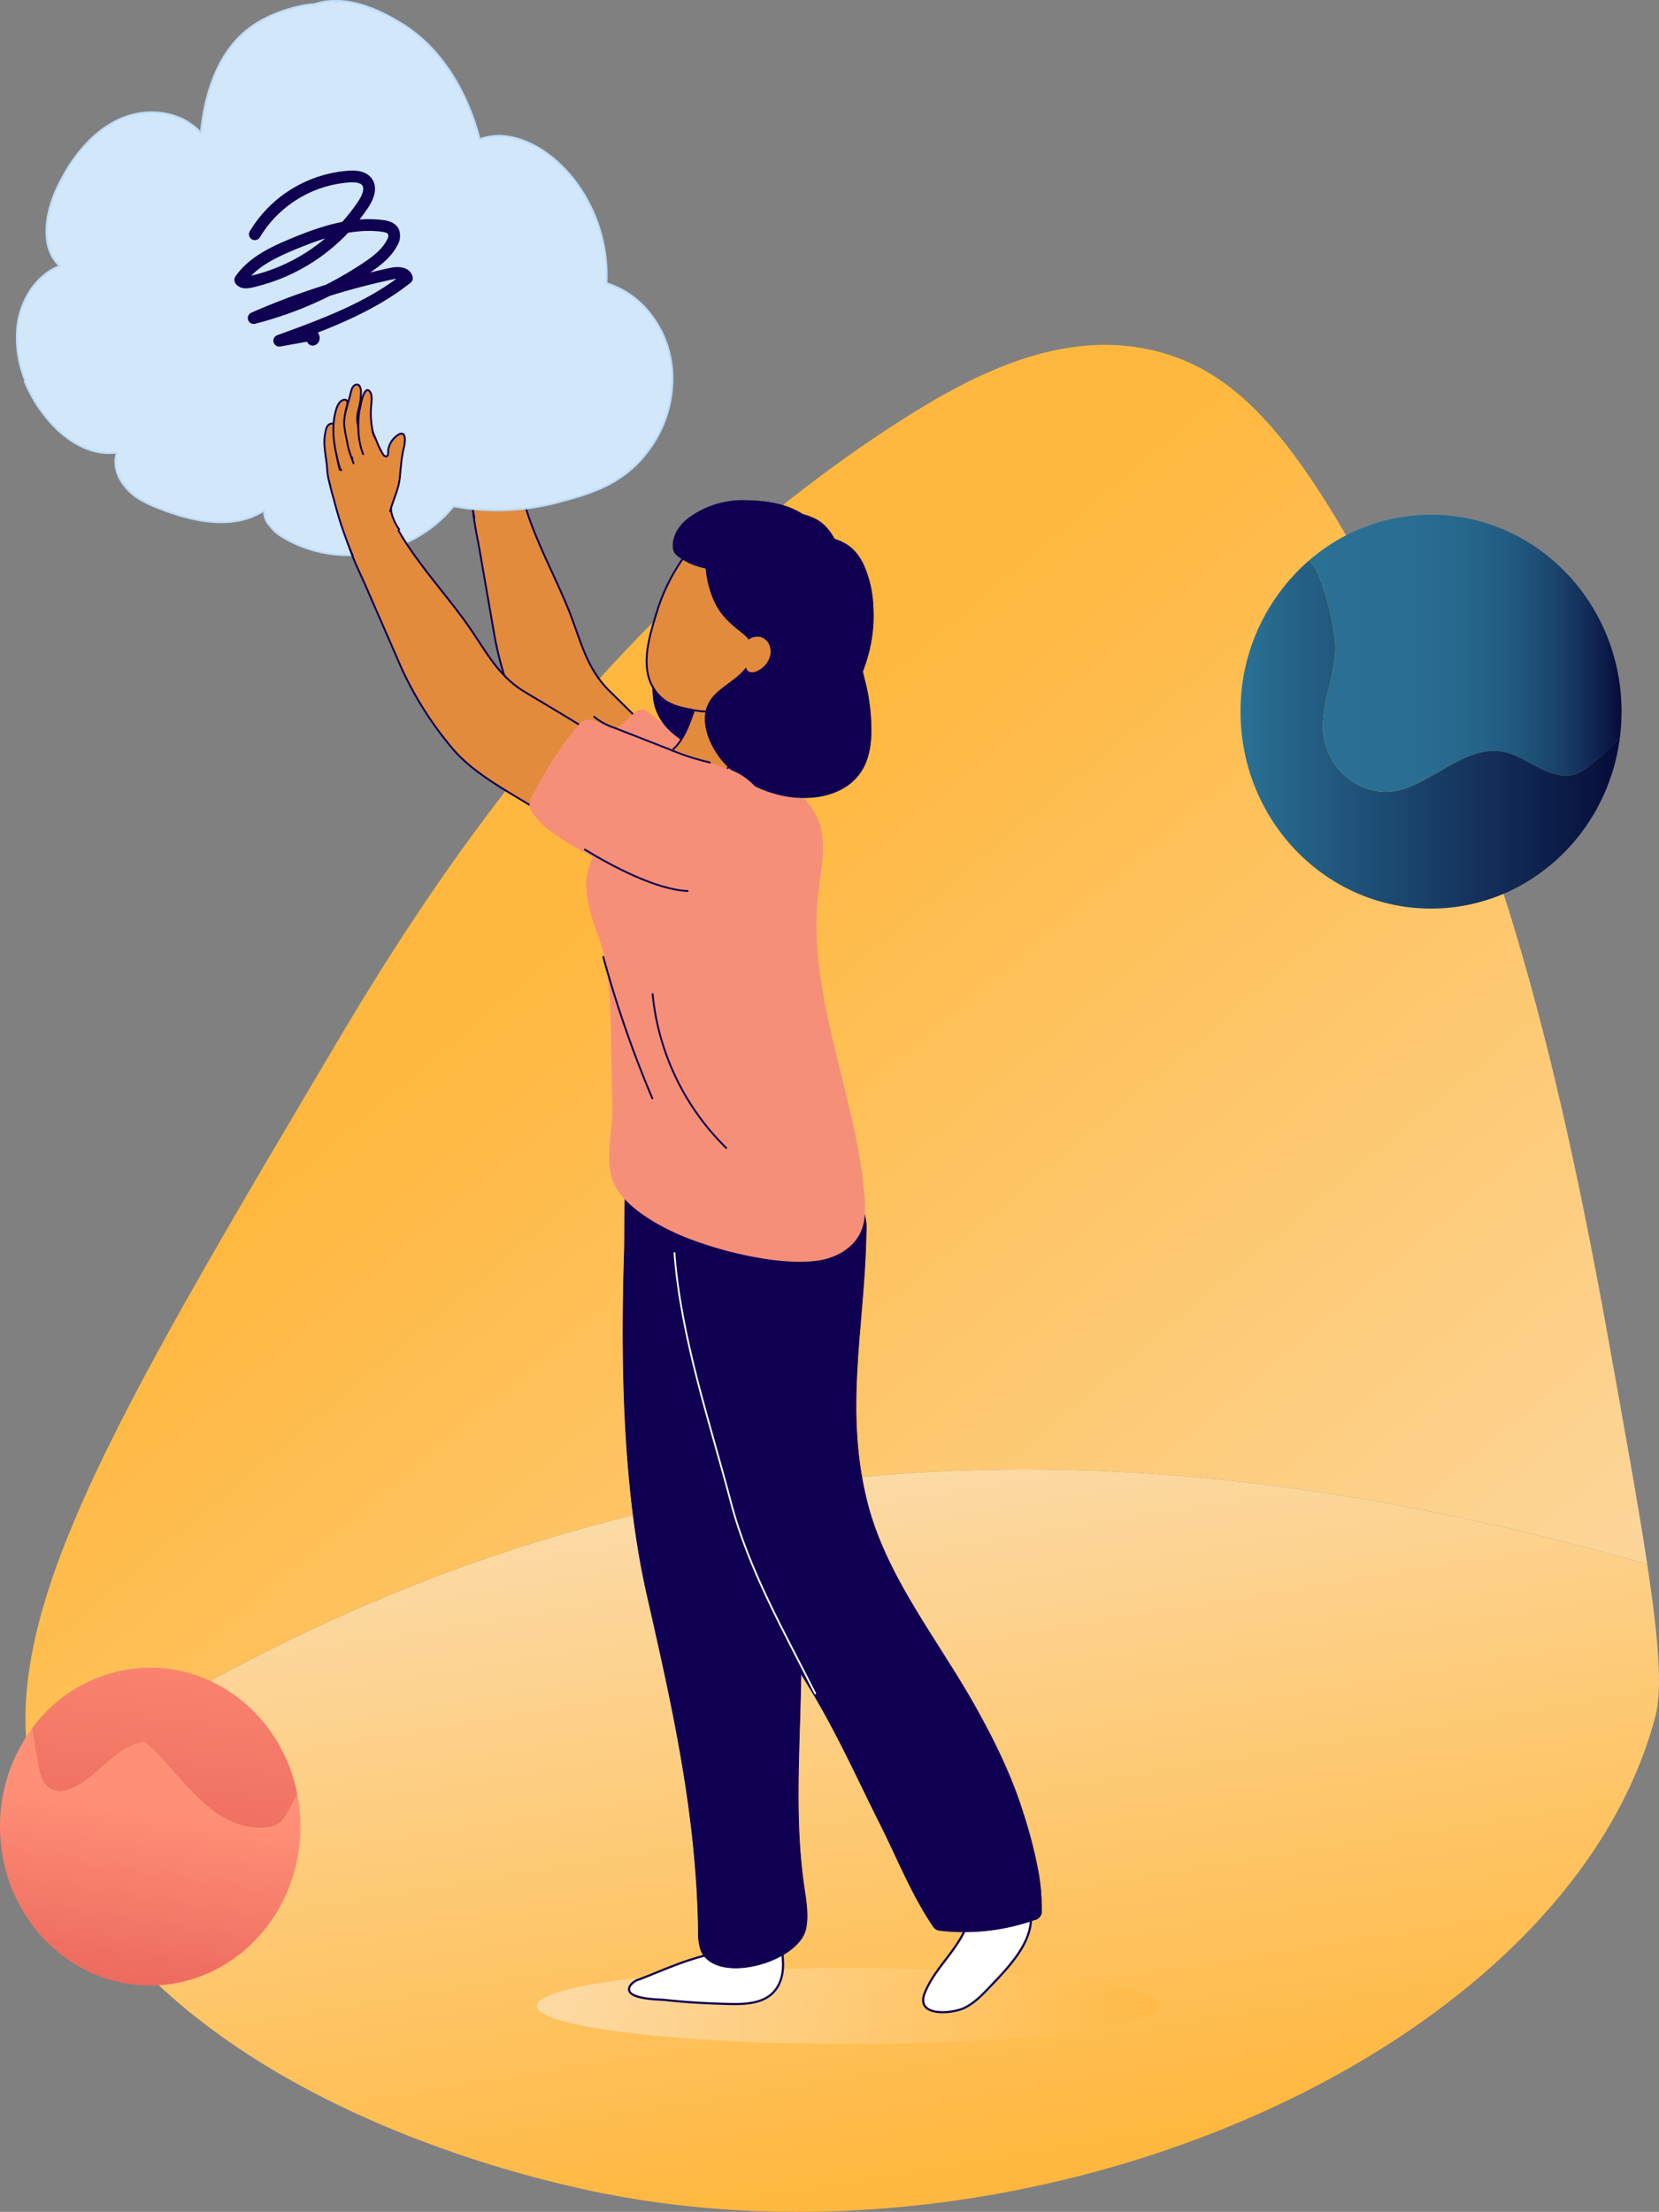 <svg xmlns="http://www.w3.org/2000/svg" xmlns:xlink="http://www.w3.org/1999/xlink" width="423.586" height="564.688" viewBox="0 0 423.586 564.688"><rect x="0" y="0" width="423.586" height="564.688" fill="#808080" stroke="none"/><defs><style>.a{fill:url(#a);}.b{fill:url(#b);}.c{opacity:0.57;mix-blend-mode:multiply;isolation:isolate;fill:url(#c);}.d{fill:#fff;stroke-width:0.551px;}.d,.e,.f,.g,.j,.m,.n{stroke:#100052;}.d,.e,.f,.g,.i,.j,.l,.m,.n{stroke-linecap:round;stroke-linejoin:round;}.e,.f,.j{fill:#100052;}.e{stroke-width:0.166px;}.f{stroke-width:0.176px;}.g,.k{fill:#e28b3d;}.g,.m{stroke-width:0.473px;}.h{fill:#f68f78;}.i{fill:#d2e7f9;stroke:#bbdbf9;stroke-width:0.471px;}.j{stroke-width:0.159px;}.l,.m,.n{fill:none;}.l{stroke:#fff;stroke-width:0.446px;}.n{stroke-width:3px;}.o{fill:url(#d);}.p{fill:url(#e);}.q{fill:url(#f);}.r{fill:url(#g);}</style><linearGradient id="a" x1="0.319" y1="-0.292" x2="0.655" y2="0.83" gradientUnits="objectBoundingBox"><stop offset="0" stop-color="#faebd8"/><stop offset="1" stop-color="#ffb83f"/></linearGradient><linearGradient id="b" x1="1.204" y1="1.368" x2="0.312" y2="0.45" xlink:href="#a"/><linearGradient id="c" x1="0" y1="0.5" x2="1" y2="0.5" xlink:href="#a"/><linearGradient id="d" y1="0.5" x2="1" y2="0.5" gradientUnits="objectBoundingBox"><stop offset="0" stop-color="#2a7195"/><stop offset="0.333" stop-color="#296e92"/><stop offset="0.513" stop-color="#26668b"/><stop offset="0.657" stop-color="#21597f"/><stop offset="0.781" stop-color="#1a456d"/><stop offset="0.891" stop-color="#112c57"/><stop offset="0.992" stop-color="#060e3b"/><stop offset="1" stop-color="#060c39"/></linearGradient><linearGradient id="e" y1="0.5" x2="1" y2="0.5" gradientUnits="objectBoundingBox"><stop offset="0" stop-color="#2a7195"/><stop offset="1" stop-color="#060c39"/></linearGradient><linearGradient id="f" x1="0.713" y1="-0.573" x2="0.336" y2="1.476" gradientUnits="objectBoundingBox"><stop offset="0" stop-color="#ff9077"/><stop offset="1" stop-color="#e9645a"/></linearGradient><linearGradient id="g" x1="0.516" y1="0.293" x2="0.373" y2="1.104" xlink:href="#f"/></defs><g transform="translate(-599.361 -95.977)"><g transform="translate(603.628 96.19)"><path class="a" d="M756.459,729.43c-52.8,14.4-99.261,37.8-142.555,67.143.233.864.477,1.725.746,2.582C637.31,871.311,735.2,894.439,750.6,898.078c114.688,27.1,254.158-32.987,277.13-119.838,1.832-6.925.944-19.18-2.063-39.011C935.185,713.693,846.072,705.283,756.459,729.43Z" transform="translate(-609.361 -340.167)"/><path class="b" d="M951.282,296.855c-18.4-33.165-32.506-48.97-52.288-54.032-24.078-6.16-47.194,5.992-65.86,17.949C757.376,309.3,711.374,382.528,689.839,418.862c-58.672,98.988-88.6,149.493-77.436,190.887,43.294-29.344,89.754-52.743,142.555-67.143,89.614-24.147,178.727-15.737,269.208,9.8-2.263-14.921-5.726-34.13-10.137-58.6C999.051,410.738,982.546,353.208,951.282,296.855Z" transform="translate(-607.86 -153.342)"/><ellipse class="c" cx="79.615" cy="9.699" rx="79.615" ry="9.699" transform="translate(132.822 502.204)"/><path class="d" d="M1015.607,901.757c-1.348,5.389-6.129,10.351-9.724,14.12-2.092,2.194-4.293,4.611-7.109,5.882-3.268,1.474-12.327,2.169-9.924-3.881,2.267-5.706,7.162-9.892,9.914-15.352,2.278-4.52,4.18-10.159,9.625-11.838,5.4-1.666,7.547,3.423,7.584,8.109A11.793,11.793,0,0,1,1015.607,901.757Z" transform="translate(-757.012 -409.266)"/><path class="d" d="M902.7,923.154c-2.8,5.533-9.687,5-15.214,4.83q-6.962-.207-13.9-.954c-1.538-.166-10.719-.12-8.842-3.59a4.357,4.357,0,0,1,2.447-1.685c4.422-1.707,8.822-3.678,13.339-5.1,4.459-1.406,9.08-2.306,13.405-4.125,1.529-.643,5.864-3.888,7.513-3.349,1.932.631,2.262,6.266,2.336,7.94a13.236,13.236,0,0,1-.346,4.083A10.43,10.43,0,0,1,902.7,923.154Z" transform="translate(-708.148 -416.659)"/><path class="e" d="M974.238,764.222a117.746,117.746,0,0,0-3.942-15.328c-3-9.628-7.514-18.727-12.449-27.494-9.4-16.7-22.5-32.781-27.277-51.55-6.121-24.038-.7-44.977-.316-69.041a14.127,14.127,0,0,0-1.046-6.565c-1.131-2.27-3.28-3.831-5.378-5.257-9.908-6.736-25.235-14.106-37.189-8.268-9.613,4.695-9.142,12.81-8.656,22.2,1.455,28.1,11.313,54.021,20.409,80.048,4.137,11.838,10.74,23.192,17.292,33.846,6.9,11.217,12.375,23.473,18.3,35.28,4.316,8.605,7.8,17.488,13.17,25.511a3.215,3.215,0,0,0,1.087,1.152,3.116,3.116,0,0,0,1.1.267,53.821,53.821,0,0,0,23.863-2.734,2.209,2.209,0,0,0,1.819-2.6A52.085,52.085,0,0,0,974.238,764.222Z" transform="translate(-713.382 -286.363)"/><path class="f" d="M865.792,675.547c.661,4.048,1.424,8.015,2.3,11.872,6.53,28.719,12.686,55.878,13.118,85.965a13.638,13.638,0,0,0,.622,4.761c3.616,9.132,25.26,3.18,26.85-5.655.655-3.643-.07-7.363-.587-11.006-4.319-30.465,3.467-62.231-4.465-92.153-1.485-5.6-3.515-10.988-5.164-16.528-6.754-22.687-6.4-46.621-11.162-69.785-1.042-5.066-2.369-10.236-5.309-14.194-6.235-8.391-15.193-5.943-17.882,4.167-2.222,8.354-1.553,18.98-1.82,27.525C861.545,624.4,861.855,651.424,865.792,675.547Z" transform="translate(-707.152 -280.509)"/><g transform="translate(115.413 89.678)"><path class="g" d="M857.426,375.934a11.747,11.747,0,0,0-2.814-4.534c-6.706-7.687-13.968-14.622-21.176-21.751-5.994-5.929-7.265-12.9-10.39-20.663-3.7-9.19-8.952-18.492-11.538-28.106-.917-3.41-1.986-6.9-5.552-8.229a5.191,5.191,0,0,0-6.976,3.836c-1.342,5.238.435,12.049,1.324,17.159l3.913,22.491a89.168,89.168,0,0,0,7.712,22.916c3.7,7.716,11.695,14.563,17.481,20.549,3.815,3.946,11.64,12.749,17.788,11.637,4.963-.9,10.715-9.063,10.4-14.234A5.677,5.677,0,0,0,857.426,375.934Z" transform="translate(-797.542 -263.177)"/><path class="g" d="M798.357,296.7a99.553,99.553,0,0,1-1.293-14.274c0-2.951-.769-8.31,1.886-9.991a14.117,14.117,0,0,1,5.516-2.493c1.147-.142,1.533.382,2.533.766a25.038,25.038,0,0,1,2.953.961,7.35,7.35,0,0,1,2.48,2.539,4.867,4.867,0,0,1,.694,1.359,5.189,5.189,0,0,1,.091,1.771,26.66,26.66,0,0,1-1.986,8.324,6.18,6.18,0,0,0-.674,3.464,13.276,13.276,0,0,0,.866,3.738" transform="translate(-796.937 -254.353)"/><path class="g" d="M800.291,269.594a28.475,28.475,0,0,1,.966-8.236c.339-1.094,1.142-4.419-.978-3.538-.737.307-1.121,1.336-1.445,2.028-1.19,2.542-1.128,5.751-1.557,8.484a16.166,16.166,0,0,0-.279,4.6" transform="translate(-796.922 -249.528)"/><path class="g" d="M806.325,265.526a34.645,34.645,0,0,1,.551-11.444,10.214,10.214,0,0,1,1.173-2.963c.417-.7.842-1.75-.187-1.893-1.12-.155-2.065,1.029-2.592,1.936-2.4,4.133-2.736,8.814-2.67,13.438a11.575,11.575,0,0,0,.113,1.74c.01.055.025.117.072.141s.119-.042.084-.084" transform="translate(-799.158 -246.192)"/><path class="g" d="M811.622,260.826l.3-6.226a7.634,7.634,0,0,1,.943-3.787,16.881,16.881,0,0,0,1.819-4.431,3.025,3.025,0,0,0-.016-1.718.934.934,0,0,0-1.074-.4c-.926.244-1.372,1.5-1.864,2.363q-.917,1.608-1.786,3.25a13.362,13.362,0,0,0-1.28,3.035,13.085,13.085,0,0,0-.282,1.968c-.116,1.333-.1,2.658-.193,3.987a17.158,17.158,0,0,0,.2,3.153.342.342,0,0,0,.056.186.088.088,0,0,0,.148-.024" transform="translate(-801.355 -244.227)"/><path class="g" d="M813.519,263.2a18.709,18.709,0,0,1,.271-6.151,24.179,24.179,0,0,1,1.394-4.719c.376-.72.681-1.486,1.063-2.205.369-.7,1.761-3.443,2.605-2.25.769,1.086-.251,3.254-.6,4.416a21.8,21.8,0,0,0-.97,6.234c.016,2.164.821,4.531,1.267,6.641.039.182.168.414.329.33" transform="translate(-803.416 -245.548)"/><path class="g" d="M818.987,285.942c1.14-2.1,2.639-3.974,3.727-6.1.72-1.41,1.076-2.906,1.661-4.361a31.552,31.552,0,0,1,1.871-4.526c.381-.652,1.237-2.724.594-3.376a1.111,1.111,0,0,0-1.1-.132,5.636,5.636,0,0,0-3.469,3.046c-.244.52-.253,1.594-.868,1.624-.675.033-.87-1.107-1.011-1.6-.493-1.726-.572-3.56-.973-5.31" transform="translate(-805.62 -252.495)"/></g><path class="h" d="M860.679,395.714a3.463,3.463,0,0,0-1.857-.9,3.421,3.421,0,0,0-2.249,1.135A97.224,97.224,0,0,0,843,410.809a5.887,5.887,0,0,0-1.273,2.507,5.134,5.134,0,0,0,.331,2.355c1.419,4.282,4.491,7.786,7.541,11.109q6.593,7.182,13.527,14.039c2.8,2.768,5.8,5.59,9.579,6.693,7.312,2.134,15.3-3.359,17.84-10.541,2.473-7,1.493-17.9-4.848-22.516C877.278,408.331,868.963,402.046,860.679,395.714Z" transform="translate(-699.158 -213.913)"/><path class="i" d="M773.815,191.538a26.3,26.3,0,0,0-5.559-15.345c-.248-.324-.5-.647-.777-.967a22.832,22.832,0,0,0-10.5-6.966c.7-12.511-4.93-25.238-14.463-32.585-5.148-3.968-11.911-6.417-17.9-4.148-1.05-4.168-5.8-21.229-20.465-29.866-3.492-2.056-13.046-7.681-21.974-4.537-.093-.3-9.585.866-16.516,6.161-9.261,7.074-11.576,19.7-12.23,26.6-5.264-5.81-14.19-6.589-21.115-3.308s-12.023,9.913-15.479,17.1c-3.119,6.489-4.655,15.494.56,20.214-5.917,2.194-9.957,8.541-10.8,15.157a29.1,29.1,0,0,0,2.073,14.311c-.068.013-.136.025-.2.044a38.973,38.973,0,0,0,2.04,4.176,33.1,33.1,0,0,0,3.072,4.522c4.639,6.005,11.371,10.386,18.385,9.422-.984,2.847.056,6.24,2,8.534.187.254.379.5.585.732,2.2,2.473,5.263,3.835,8.266,5.01,8.677,3.4,18.994,5.59,26.774.521a5.121,5.121,0,0,0,1.5,3.947,9.929,9.929,0,0,0,2.579,2.423c13.893,8.95,33.639,5.62,44.262-7.462a60.546,60.546,0,0,0,26.184-.889c7.935-2.069,17.129-4.466,23.617-13.391A30.447,30.447,0,0,0,773.815,191.538Z" transform="translate(-606.405 -96.19)"/><path class="h" d="M886.788,541.427a96.359,96.359,0,0,1-15.122-4.567c-6.038-2.44-15.272-7.383-18.142-13.677-2.551-5.594-.316-13.086-.424-19.058l-.35-19.175c-.153-8.348-.336-16.87-3.159-24.728-3.535-9.834-5.414-16.807,1.7-25.034,5.9-6.818,12.241-16.207,20.533-20.22,8.806-4.262,19.782.856,26.57,6.465,2.888,2.386,5.639,5.113,7.12,8.553,2.464,5.723,1.018,12.26.255,18.444-3.2,25.929,9.318,51.313,11.663,77.064.316,3.473.494,7.134-1.009,10.281-1.917,4.012-6.294,6.4-10.691,7.058C900.4,543.626,893.467,542.871,886.788,541.427Z" transform="translate(-701.033 -221.235)"/><path class="j" d="M896.568,375.768c-9.1-2.942-21.523-6.689-22.042-17.86a61.155,61.155,0,0,1,3.312-23.541c2.277-6.267,7.265-12.731,10.983-18.334,3.317-5,12.525-5.428,18.054-4.343,4.744.931,7.719,4.946,12.219,6.134,4.276,1.129,6.949,2.606,9.092,6.9a28.262,28.262,0,0,1,2.524,10.718c.949,13.676-5.914,25.878-14.9,35.461A17.773,17.773,0,0,1,896.568,375.768Z" transform="translate(-712.073 -180.95)"/><path class="g" d="M888.064,406.9c-2.437-.717-7.332-1.776-6.641-5.508a5.447,5.447,0,0,1,1.617-2.425c3.713-4.128,4.414-10.1,7.031-15,2.492-4.662,4.526-2.837,8.061-.32a6.177,6.177,0,0,1,2.217,2.4,8.26,8.26,0,0,1,.27,4.969c-.719,3.4-1.4,7.745-2.757,10.9a8.288,8.288,0,0,1-8.74,5.226A7.778,7.778,0,0,1,888.064,406.9Z" transform="translate(-714.795 -208.499)"/><path class="g" d="M913.3,319.311a19.535,19.535,0,0,1,4.466,14.246c-.543,6.332-5.878,11.107-8.988,16.5a26.856,26.856,0,0,1-19.737,12.6,20.2,20.2,0,0,1-5.521-.423c-2.807-.5-5.745-1.164-7.852-3.085-6.29-5.736-3.28-15.008-1.158-21.91a48.624,48.624,0,0,1,11.079-19.062c4.084-4.314,8.136-6.97,14.283-6.106A22.2,22.2,0,0,1,913.3,319.311Z" transform="translate(-711.065 -181.226)"/><path class="e" d="M887.9,323a16.155,16.155,0,0,1-3.4-1.919A3.805,3.805,0,0,1,883.426,320a3.271,3.271,0,0,1-.378-1.569c-.08-2.815,1.672-5.43,3.928-7.116a23.157,23.157,0,0,1,12.94-4.557c6.952-.086,15.024.869,19.546,6.609a4.477,4.477,0,0,1,1.3,3.173,3.144,3.144,0,0,1-1.7,2.213,9.284,9.284,0,0,1-2.759.833,72.432,72.432,0,0,0-8.581,1.693c-3.653,1.183-6.758,2.82-10.7,3.111A20.026,20.026,0,0,1,887.9,323Z" transform="translate(-715.461 -179.198)"/><path class="e" d="M937.876,356.8a138.435,138.435,0,0,0-5.245-17.794c-1.707-4.964,1.159-7.974-.151-12.808-1.139-4.2-2.833-9.572-6.552-12.229-5.736-4.1-20.957-3.8-25.994,1.206-4.752,4.72-3.458,13.479-1.055,18.893,1.49,3.356,3.77,5.487,6.574,7.715,1.894,1.505,2.961,2.362,3.028,4.931.159,6.135-6.966,8.181-10.127,12.214-3.684,4.7-1.023,11.454,2.4,15.731a27.088,27.088,0,0,0,13.681,8.651c7.87,2.3,17.789,1.071,22.1-5.9,1.933-3.13,2.432-6.942,2.415-10.622A52.347,52.347,0,0,0,937.876,356.8Z" transform="translate(-720.795 -180.925)"/><path class="k" d="M914.107,365.184a3.84,3.84,0,0,1,2.493-1.007c2.308-.109,3.738,2.191,3.452,4.38a5.87,5.87,0,0,1-3.217,4.27,2.926,2.926,0,0,1-1.9.394,1.362,1.362,0,0,1-1.13-1.4" transform="translate(-727.581 -201.833)"/><g transform="translate(78.557 97.966)"><path class="g" d="M820.2,375.541A11.742,11.742,0,0,0,816.4,371.8c-8.334-5.882-17.032-10.9-25.722-16.122-7.228-4.341-10.111-10.811-14.985-17.616-5.768-8.053-13.074-15.847-17.862-24.577-1.7-3.1-3.563-6.236-7.341-6.681a5.191,5.191,0,0,0-5.87,5.378c-.065,5.407,3.274,11.6,5.347,16.358l9.126,20.926A89.164,89.164,0,0,0,772,369.907c5.424,6.621,14.809,11.382,21.848,15.827,4.641,2.931,14.326,9.633,20.036,7.1,4.609-2.047,8.266-11.341,6.735-16.29A5.666,5.666,0,0,0,820.2,375.541Z" transform="translate(-739.445 -277.168)"/><path class="g" d="M744.111,312.232a99.451,99.451,0,0,1-4.635-13.562c-.7-2.867-2.713-7.892-.532-10.154a14.1,14.1,0,0,1,4.769-3.728c1.081-.41,1.579.008,2.642.144a25.2,25.2,0,0,1,3.1.236,7.344,7.344,0,0,1,3.011,1.88,4.827,4.827,0,0,1,1,1.156,5.176,5.176,0,0,1,.508,1.7,26.651,26.651,0,0,1,.041,8.558,6.185,6.185,0,0,0,.166,3.524,13.24,13.24,0,0,0,1.727,3.427" transform="translate(-736.821 -268.435)"/><path class="g" d="M739.994,286.068a28.445,28.445,0,0,1-1.01-8.23c.07-1.143.063-4.563-1.788-3.206-.643.472-.773,1.564-.924,2.312-.554,2.751.265,5.855.495,8.612a16.159,16.159,0,0,0,.819,4.539" transform="translate(-736.082 -264.377)"/><path class="g" d="M745,280.509a34.672,34.672,0,0,1-2.172-11.249,10.238,10.238,0,0,1,.439-3.157c.239-.783.4-1.9-.629-1.794-1.125.114-1.763,1.488-2.06,2.494-1.356,4.583-.573,9.212.585,13.688a11.51,11.51,0,0,0,.522,1.664c.022.051.051.108.1.12s.105-.069.062-.1" transform="translate(-737.571 -260.428)"/><path class="g" d="M749.158,274.6l-1.182-6.121a10.154,10.154,0,0,1-.244-1.908,10.04,10.04,0,0,1,.263-1.995,16.893,16.893,0,0,0,.718-4.736,3.027,3.027,0,0,0-.422-1.665.935.935,0,0,0-1.139-.134c-.841.456-.978,1.779-1.252,2.736q-.51,1.779-.966,3.58a13.339,13.339,0,0,0-.525,3.252,12.968,12.968,0,0,0,.191,1.979c.2,1.323.532,2.606.755,3.919a17.113,17.113,0,0,0,.941,3.016.332.332,0,0,0,.1.168.088.088,0,0,0,.138-.058" transform="translate(-739.365 -257.907)"/><path class="g" d="M751.615,276.579a18.7,18.7,0,0,1-1.193-6.041,24.177,24.177,0,0,1,.237-4.915c.2-.788.31-1.605.511-2.394.194-.764.9-3.762,2-2.8,1,.873.526,3.222.462,4.433a21.8,21.8,0,0,0,.532,6.287c.528,2.1,1.871,4.208,2.8,6.152.081.168.261.363.4.243" transform="translate(-741.732 -258.826)"/><path class="g" d="M760.879,298.089c.61-2.311,1.623-4.486,2.176-6.813.366-1.54.357-3.078.581-4.631a31.594,31.594,0,0,1,.747-4.84c.216-.723.558-2.94-.221-3.421a1.113,1.113,0,0,0-1.1.132,5.634,5.634,0,0,0-2.649,3.781c-.114.562.131,1.608-.46,1.783-.648.192-1.107-.869-1.361-1.317-.887-1.561-1.4-3.323-2.2-4.929" transform="translate(-744.087 -265.763)"/></g><path class="h" d="M839.493,399.578a4.765,4.765,0,0,0-2.4-.431,3.956,3.956,0,0,0-2.278,1.636,93.839,93.839,0,0,0-11.495,17.645,5.143,5.143,0,0,0-.765,2.738,4.707,4.707,0,0,0,1.044,2.209c2.844,3.824,7.375,6.5,11.832,9.009Q845.067,437.8,855,442.822c4.011,2.027,8.268,4.059,12.943,4.236,9.044.343,16.726-6.885,17.635-14.464.886-7.389-3.312-17.748-11.931-20.729C862.209,407.907,850.839,403.769,839.493,399.578Z" transform="translate(-691.61 -215.606)"/><path class="l" d="M883.624,623.916c1.654,21.714,8.978,42.94,14.482,63.866,4.466,16.984,13.568,32.872,21.459,48.565" transform="translate(-715.689 -304.227)"/><path class="m" d="M849.818,397.944a16.4,16.4,0,0,0,5.266,2.847l13.8,5.4a62.745,62.745,0,0,0,10.461,3.4" transform="translate(-702.362 -215.146)"/><path class="m" d="M845.905,453.9c6.762,4.142,18.193,10.238,26.205,10.565" transform="translate(-700.819 -237.204)"/><path class="m" d="M874.429,514.823a63.647,63.647,0,0,0,18.786,39.25" transform="translate(-712.064 -261.221)"/><path class="m" d="M853.63,499.14a288.743,288.743,0,0,0,12.517,36.089" transform="translate(-703.864 -255.039)"/><path class="n" d="M704.343,184.96a30.615,30.615,0,0,1,24.191-14.734c1.608-.091,3.466.063,4.428,1.355,1.225,1.644.23,3.973-.895,5.688a46.871,46.871,0,0,1-28.946,19.882c-.9.194-2.057.251-2.5-.552,3.079-4.468,8.245-6.959,13.252-9.049,7.3-3.048,15.124-5.71,22.974-4.732,1.119.139,2.385.463,2.889,1.473a3.192,3.192,0,0,1-.331,2.81c-1.45,2.811-4.087,4.8-6.722,6.544a93.863,93.863,0,0,1-28.635,12.711A182.554,182.554,0,0,1,739.306,195c1.464-.312,3.5-.283,3.872,1.166-9.525,7.552-21.17,11.824-32.6,15.975l7.366-1.321a1.624,1.624,0,0,1,1.2.094c.34.229.363.876-.036.972" transform="translate(-643.546 -125.368)"/></g><g transform="translate(916.102 227.405)"><path class="o" d="M1153.531,328.185a64.5,64.5,0,0,1,4.025,15.652c1.118,7.826-2.683,14.758-2.906,22.36-.448,11.4,10.509,20.348,21.465,16.323,8.944-3.354,17.441-12.3,27.056-8.5,6.037,2.46,12.521,8.72,19.229,3.131a66.466,66.466,0,0,0,8.085-7.649,52.452,52.452,0,0,0,.4-6.444c0-27.761-21.776-50.267-48.639-50.267a47.507,47.507,0,0,0-31.15,11.663A10.584,10.584,0,0,1,1153.531,328.185Z" transform="translate(-1133.602 -312.794)"/><path class="p" d="M1211.018,384.743c-6.708,5.59-13.193-.671-19.229-3.131-9.615-3.8-18.112,5.143-27.056,8.5-10.956,4.025-21.913-4.919-21.465-16.323.224-7.6,4.024-14.534,2.907-22.359a64.5,64.5,0,0,0-4.025-15.652,10.581,10.581,0,0,0-2.439-3.729,50.837,50.837,0,0,0-17.49,38.6c0,27.762,21.777,50.267,48.639,50.267,24.751,0,45.183-19.105,48.243-43.824A66.475,66.475,0,0,1,1211.018,384.743Z" transform="translate(-1122.221 -320.383)"/></g><g transform="translate(599.361 521.737)"><path class="q" d="M621.734,829.962c7.575-2.35,12.016-11.232,19.852-12.277,9.926,8.359,17.239,23.77,32.389,21.68a6.245,6.245,0,0,0,3.918-3.4,52.974,52.974,0,0,0,2.706-5c-3.606-18.444-19.05-32.309-37.557-32.309a37.576,37.576,0,0,0-30.164,15.509c.354,2.581.788,5.15,1.281,7.693C614.682,825.261,615.466,831.53,621.734,829.962Z" transform="translate(-604.69 -798.662)"/><path class="r" d="M672.565,846.063a6.246,6.246,0,0,1-3.918,3.4c-15.15,2.09-22.464-13.322-32.389-21.68-7.836,1.045-12.277,9.926-19.852,12.277-6.269,1.567-7.053-4.7-7.575-8.1-.493-2.543-.926-5.112-1.281-7.694a41.892,41.892,0,0,0-8.189,25.057c0,22.4,17.172,40.566,38.353,40.566s38.353-18.162,38.353-40.566a42.972,42.972,0,0,0-.8-8.257A52.988,52.988,0,0,1,672.565,846.063Z" transform="translate(-599.361 -808.755)"/></g></g></svg>